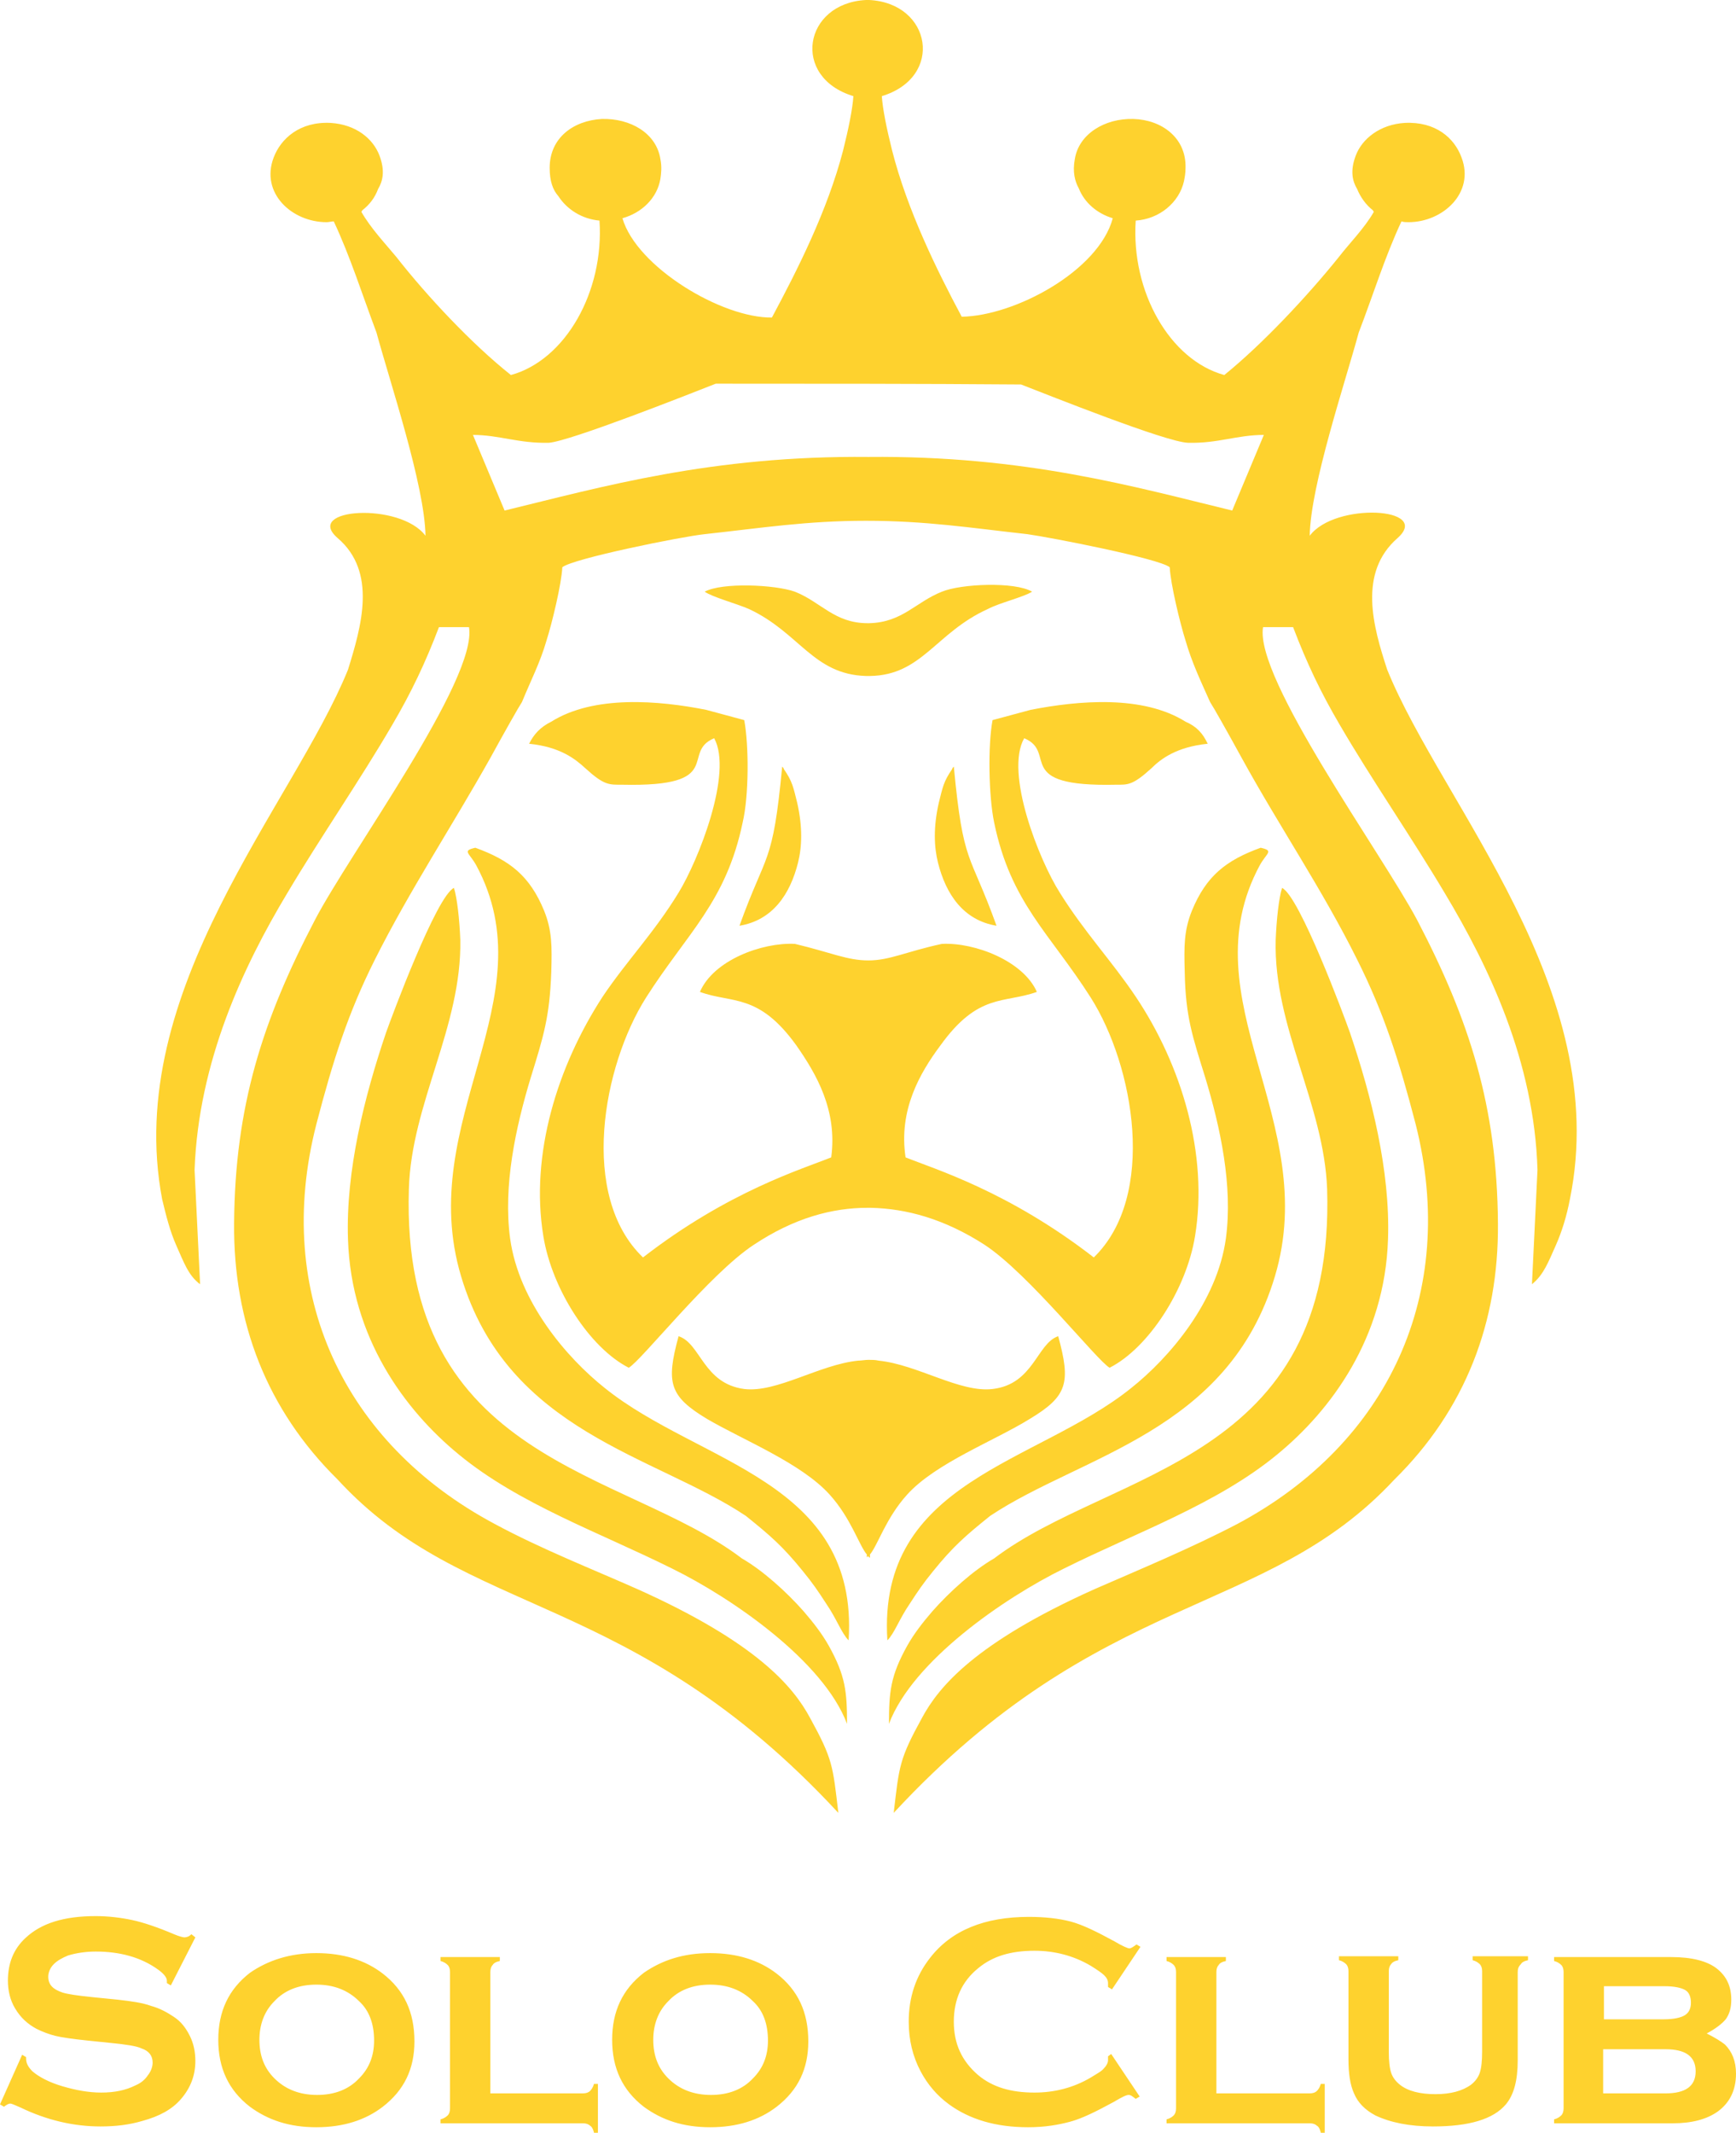 <svg width="92" height="113" viewBox="0 0 92 113" version="1.1" xmlns="http://www.w3.org/2000/svg" xmlns:xlink="http://www.w3.org/1999/xlink">
<title>Vector</title>
<desc>Created using Figma</desc>
<g id="Canvas" transform="translate(-1798 4628)">
<g id="Vector">
<use xlink:href="#path0_fill" transform="translate(1798 -4628)" fill="#FED22E"/>
<use xlink:href="#path1_fill" transform="translate(1798 -4628)" fill="#FED22E"/>
</g>
</g>
<defs>
<path id="path0_fill" fill-rule="evenodd" d="M 70.331 62.991C 70.792 77.518 58.888 77.852 52.685 82.569C 51.596 83.195 50.338 84.322 49.416 85.366C 48.913 85.95 48.452 86.534 48.075 87.202C 47.195 88.789 47.111 89.624 47.111 91.335C 48.368 87.996 53.23 84.656 56.374 83.112C 60.23 81.191 64.505 79.689 67.69 77.059C 70.54 74.721 73.391 70.881 73.558 65.663C 73.684 62.031 72.678 58.065 71.546 54.726C 71.253 53.891 68.864 47.462 67.942 47.045C 67.774 47.588 67.648 48.715 67.606 49.8C 67.481 54.392 70.163 58.483 70.331 62.991ZM 34.998 9.476C 34.83 10.478 34.034 11.271 32.986 11.563C 33.74 14.151 38.267 16.864 40.908 16.823C 42.249 14.318 43.842 11.187 44.68 7.973C 44.973 6.804 45.183 5.761 45.225 5.093C 41.913 4.091 42.584 0.167 45.895 0L 46.063 0C 49.374 0.167 50.045 4.091 46.733 5.093C 46.775 5.761 46.985 6.804 47.278 7.973C 48.075 11.104 49.626 14.276 50.967 16.781C 53.775 16.739 58.218 14.36 58.972 11.563C 58.134 11.312 57.463 10.728 57.17 9.977C 56.96 9.601 56.835 9.1 56.96 8.432C 57.17 7.096 58.553 6.262 60.062 6.303C 61.571 6.345 62.87 7.305 62.828 8.891C 62.828 9.184 62.786 9.392 62.745 9.601C 62.493 10.728 61.445 11.605 60.188 11.688C 59.936 15.445 61.99 19.077 64.882 19.87C 66.894 18.242 69.283 15.696 70.96 13.608C 71.504 12.899 72.301 12.106 72.804 11.229C 72.804 11.187 72.762 11.187 72.762 11.146C 72.385 10.853 72.091 10.436 71.924 10.018C 71.672 9.601 71.546 9.058 71.84 8.265C 72.175 7.347 73.139 6.595 74.438 6.512C 76.073 6.429 77.079 7.305 77.456 8.349C 78.169 10.227 76.45 11.772 74.648 11.772C 74.522 11.772 74.396 11.772 74.271 11.73C 73.391 13.608 72.762 15.654 72.007 17.616C 71.295 20.246 69.451 25.714 69.409 28.386C 70.75 26.591 75.905 26.883 74.061 28.511C 71.965 30.348 72.762 33.186 73.516 35.482C 76.408 42.62 85.462 52.43 83.198 63.534C 83.031 64.41 82.779 65.245 82.444 65.997C 82.067 66.832 81.815 67.541 81.186 68.042L 81.48 61.989C 81.312 56.229 78.881 51.178 76.576 47.337C 74.816 44.373 72.678 41.284 71.001 38.404C 69.996 36.693 69.241 35.106 68.528 33.228L 66.936 33.228C 66.475 35.941 73.223 45.208 75.109 48.757C 77.875 54.058 79.342 58.608 79.384 64.828C 79.426 70.046 77.666 74.679 73.893 78.394C 67.02 85.783 58.386 84.155 47.362 96.052C 47.656 93.547 47.656 93.213 48.871 91.001C 49.751 89.373 51.679 87.035 58.008 84.197C 60.397 83.153 63.122 82.026 65.595 80.732C 73.558 76.474 77.288 68.543 75.025 59.568C 74.145 56.187 73.349 53.682 71.924 50.844C 70.079 47.129 67.774 43.747 65.804 40.157C 65.05 38.78 64.295 37.444 64.128 37.194C 63.625 36.066 63.164 35.106 62.828 33.938C 62.535 33.019 62.032 30.932 61.99 30.055C 61.445 29.596 55.661 28.469 54.446 28.302C 51.428 27.968 49.081 27.593 45.895 27.593C 42.752 27.593 40.405 27.968 37.345 28.302C 36.129 28.427 30.345 29.596 29.8 30.055C 29.759 30.932 29.256 33.019 28.962 33.938C 28.627 35.106 28.124 36.066 27.663 37.194C 27.495 37.444 26.741 38.78 25.986 40.157C 23.974 43.747 21.711 47.17 19.867 50.844C 18.442 53.682 17.646 56.187 16.765 59.568C 14.46 68.543 18.232 76.474 26.196 80.732C 28.669 82.068 31.435 83.153 33.782 84.197C 40.111 87.035 42.039 89.373 42.919 91.001C 44.135 93.213 44.135 93.547 44.428 96.052C 33.405 84.155 24.729 85.825 17.897 78.394C 14.125 74.679 12.364 70.046 12.406 64.828C 12.448 58.608 13.915 54.058 16.682 48.757C 18.526 45.208 25.316 35.983 24.855 33.228L 23.262 33.228C 22.549 35.106 21.795 36.693 20.789 38.404C 19.113 41.284 16.975 44.373 15.215 47.337C 12.909 51.178 10.52 56.229 10.311 61.989L 10.604 68.042C 9.975 67.583 9.724 66.832 9.347 65.997C 9.011 65.245 8.802 64.41 8.592 63.534C 6.497 52.472 15.55 42.62 18.442 35.482C 19.154 33.186 19.993 30.306 17.897 28.511C 16.053 26.925 21.208 26.591 22.549 28.386C 22.508 25.714 20.663 20.246 19.951 17.616C 19.196 15.612 18.568 13.608 17.688 11.73C 17.562 11.73 17.436 11.772 17.31 11.772C 15.466 11.772 13.79 10.227 14.502 8.349C 14.879 7.347 15.885 6.429 17.52 6.512C 18.861 6.595 19.783 7.347 20.119 8.265C 20.412 9.058 20.286 9.601 20.035 10.018C 19.867 10.478 19.574 10.853 19.196 11.146C 19.196 11.187 19.154 11.187 19.154 11.229C 19.657 12.106 20.412 12.899 20.999 13.608C 22.633 15.696 25.022 18.242 27.076 19.87C 29.968 19.077 32.022 15.445 31.77 11.688C 30.848 11.605 30.052 11.104 29.591 10.394C 29.297 10.06 29.13 9.601 29.13 8.891C 29.13 7.305 30.387 6.387 31.896 6.303C 33.405 6.262 34.788 7.055 34.998 8.432C 35.082 8.85 35.04 9.184 34.998 9.476ZM 37.932 20.329C 43.129 20.329 48.871 20.329 54.11 20.371C 55.619 20.955 61.781 23.418 62.954 23.46C 64.547 23.502 65.553 23.043 66.978 23.043L 65.301 27.05C 60.146 25.798 54.32 24.128 46.021 24.211C 37.722 24.128 31.896 25.798 26.741 27.05L 25.064 23.043C 26.447 23.043 27.495 23.502 29.088 23.46C 30.22 23.376 36.549 20.872 37.932 20.329ZM 21.669 62.991C 21.208 77.518 33.112 77.852 39.315 82.569C 40.405 83.195 41.662 84.322 42.584 85.366C 43.087 85.95 43.548 86.534 43.925 87.202C 44.806 88.789 44.889 89.624 44.889 91.335C 43.632 87.996 38.77 84.656 35.627 83.112C 31.77 81.191 27.495 79.689 24.31 77.059C 21.46 74.721 18.61 70.881 18.442 65.663C 18.316 62.031 19.322 58.065 20.454 54.726C 20.747 53.891 23.136 47.462 24.058 47.045C 24.226 47.588 24.352 48.715 24.394 49.8C 24.477 54.392 21.795 58.483 21.669 62.991ZM 31.016 40.7C 30.471 40.199 29.675 39.573 28.04 39.406C 28.292 38.905 28.627 38.529 29.214 38.237C 31.477 36.818 34.914 37.11 37.429 37.611L 39.441 38.154C 39.692 39.489 39.692 42.161 39.357 43.58C 38.477 47.797 36.423 49.425 34.243 52.847C 31.938 56.479 30.681 63.367 34.076 66.623C 38.602 63.116 42.5 61.947 44.051 61.321C 44.386 58.817 43.255 56.897 42.207 55.394C 40.195 52.597 38.812 53.181 37.093 52.555C 37.806 50.886 40.363 49.925 42.123 50.009C 44.051 50.468 44.889 50.886 46.021 50.886C 47.153 50.886 47.991 50.426 49.919 50.009C 51.679 49.925 54.236 50.927 54.949 52.555C 53.188 53.181 51.847 52.597 49.835 55.394C 48.745 56.855 47.614 58.817 47.991 61.321C 49.542 61.947 53.44 63.116 57.966 66.623C 61.319 63.367 60.104 56.479 57.799 52.847C 55.619 49.425 53.565 47.838 52.685 43.58C 52.392 42.161 52.35 39.489 52.601 38.154L 54.613 37.611C 57.17 37.11 60.565 36.818 62.828 38.237C 63.415 38.488 63.75 38.863 64.002 39.406C 62.367 39.573 61.529 40.199 61.026 40.7C 60.02 41.618 59.769 41.577 59.14 41.577C 53.607 41.702 56.08 39.865 54.278 39.114C 53.23 40.95 55.074 45.584 56.164 47.295C 57.463 49.383 58.93 50.927 60.188 52.806C 62.619 56.437 64.044 61.154 63.331 65.496C 62.87 68.334 60.858 71.423 58.805 72.467C 58.134 72.091 54.529 67.499 52.182 65.955C 50.045 64.577 48.033 64.035 46.147 63.993L 45.979 63.993C 44.093 63.993 42.081 64.536 39.944 65.955C 37.596 67.499 33.992 72.091 33.321 72.467C 31.267 71.423 29.256 68.334 28.795 65.496C 28.082 61.154 29.549 56.479 31.938 52.806C 33.196 50.927 34.663 49.425 35.962 47.295C 37.01 45.584 38.854 40.95 37.848 39.114C 36.046 39.865 38.519 41.702 32.986 41.577C 32.273 41.577 32.022 41.618 31.016 40.7ZM 39.189 49.049C 40.614 45.083 40.95 45.918 41.452 40.617C 41.494 40.658 41.536 40.7 41.536 40.742C 41.997 41.41 42.039 41.702 42.249 42.537C 42.542 43.831 42.5 44.874 42.291 45.709C 41.872 47.379 40.95 48.757 39.189 49.049ZM 46.105 35.816L 45.895 35.816C 43.087 35.733 42.374 33.52 39.692 32.268C 39.022 31.976 37.764 31.642 37.345 31.349C 38.267 30.849 41.075 30.974 42.123 31.349C 43.506 31.892 44.219 33.019 45.979 33.019L 46.063 33.019C 47.823 32.977 48.536 31.892 49.919 31.349C 50.925 30.932 53.775 30.807 54.697 31.349C 54.236 31.642 52.979 31.934 52.35 32.268C 49.584 33.52 48.871 35.774 46.105 35.816ZM 46.105 82.527C 46.063 82.527 46.021 82.485 46.021 82.444C 45.979 82.485 45.937 82.485 45.937 82.527L 45.937 82.36C 45.518 81.859 45.099 80.44 43.967 79.188C 42.458 77.518 39.399 76.307 37.471 75.18C 35.459 73.97 35.291 73.26 35.962 70.797C 37.135 71.173 37.261 73.302 39.441 73.594C 41.159 73.803 43.422 72.3 45.476 72.091C 45.644 72.091 45.853 72.049 46.021 72.049C 46.189 72.049 46.398 72.049 46.566 72.091C 48.62 72.3 50.883 73.803 52.601 73.594C 54.781 73.344 54.949 71.173 56.08 70.797C 56.751 73.26 56.583 73.97 54.571 75.18C 52.685 76.349 49.584 77.518 48.075 79.188C 46.943 80.44 46.524 81.859 46.105 82.36L 46.105 82.527ZM 28.124 57.105C 27.328 59.735 26.657 62.824 27.034 65.621C 27.495 68.96 30.01 71.924 32.064 73.552C 37.051 77.56 45.518 78.436 44.973 86.91C 44.596 86.534 44.344 85.783 43.8 84.99C 43.339 84.28 43.087 83.905 42.542 83.237C 41.494 81.943 40.824 81.358 39.524 80.315C 34.704 77.1 26.909 75.89 24.436 67.625C 21.963 59.359 29.088 52.973 25.232 45.834C 24.855 45.167 24.477 45.083 25.19 44.916C 27.034 45.584 28.082 46.419 28.837 48.256C 29.256 49.299 29.256 50.134 29.214 51.512C 29.13 53.891 28.795 54.935 28.124 57.105ZM 52.811 49.049C 51.386 45.083 51.051 45.918 50.548 40.617C 50.506 40.658 50.464 40.7 50.464 40.742C 50.003 41.41 49.961 41.702 49.751 42.537C 49.458 43.831 49.5 44.874 49.709 45.709C 50.129 47.379 51.051 48.757 52.811 49.049ZM 63.876 57.105C 64.672 59.735 65.343 62.824 64.966 65.621C 64.505 68.96 61.99 71.924 59.936 73.552C 54.949 77.56 46.482 78.436 47.027 86.91C 47.404 86.534 47.656 85.783 48.2 84.99C 48.662 84.28 48.913 83.905 49.458 83.237C 50.506 81.943 51.176 81.358 52.476 80.315C 57.296 77.1 65.092 75.89 67.564 67.625C 70.037 59.359 62.912 52.973 66.768 45.834C 67.145 45.167 67.523 45.083 66.81 44.916C 64.966 45.584 63.918 46.419 63.164 48.256C 62.745 49.299 62.745 50.134 62.786 51.512C 62.828 53.891 63.206 54.935 63.876 57.105Z"/>
<path id="path1_fill" fill-rule="evenodd" d="M 10.353 102.648L 9.053 105.194L 8.844 105.069C 8.844 105.027 8.844 104.985 8.844 104.943C 8.844 104.777 8.676 104.568 8.383 104.359C 7.461 103.691 6.329 103.399 5.072 103.399C 4.527 103.399 4.024 103.482 3.605 103.608C 3.311 103.733 3.06 103.858 2.85 104.067C 2.641 104.276 2.557 104.526 2.557 104.735C 2.557 105.152 2.808 105.403 3.311 105.57C 3.563 105.653 4.108 105.737 4.946 105.82L 6.203 105.945C 6.958 106.029 7.544 106.112 8.005 106.279C 8.467 106.405 8.844 106.613 9.221 106.864C 9.598 107.114 9.85 107.448 10.059 107.866C 10.269 108.283 10.353 108.742 10.353 109.201C 10.353 109.953 10.101 110.621 9.598 111.205C 9.137 111.748 8.467 112.123 7.544 112.374C 6.832 112.583 6.119 112.666 5.323 112.666C 3.898 112.666 2.473 112.332 1.09 111.664C 0.796 111.539 0.629 111.455 0.545 111.455C 0.461 111.455 0.377 111.497 0.21 111.622L 0 111.497L 1.174 108.867L 1.383 108.993C 1.383 109.034 1.383 109.076 1.383 109.076C 1.383 109.327 1.509 109.535 1.718 109.744C 2.054 110.036 2.599 110.328 3.311 110.537C 4.024 110.746 4.694 110.871 5.365 110.871C 6.077 110.871 6.664 110.746 7.167 110.495C 7.461 110.37 7.67 110.203 7.838 109.953C 8.005 109.744 8.089 109.494 8.089 109.285C 8.089 108.909 7.88 108.659 7.503 108.533C 7.251 108.408 6.706 108.325 5.868 108.241L 4.652 108.116C 3.856 108.033 3.269 107.949 2.934 107.866C 2.599 107.782 2.263 107.657 1.928 107.49C 1.467 107.239 1.09 106.905 0.796 106.405C 0.545 105.987 0.419 105.486 0.419 104.943C 0.419 104.025 0.713 103.274 1.341 102.689C 2.179 101.896 3.395 101.521 5.072 101.521C 5.742 101.521 6.413 101.604 7 101.729C 7.586 101.854 8.341 102.105 9.221 102.481C 9.514 102.606 9.724 102.648 9.766 102.648C 9.892 102.648 10.017 102.606 10.143 102.481L 10.353 102.648ZM 16.765 103.482C 18.19 103.482 19.364 103.858 20.286 104.568C 21.418 105.444 21.963 106.613 21.963 108.158C 21.963 109.619 21.418 110.746 20.286 111.622C 19.364 112.332 18.19 112.708 16.765 112.708C 15.34 112.708 14.209 112.332 13.245 111.622C 12.113 110.746 11.568 109.577 11.568 108.074C 11.568 106.571 12.113 105.403 13.245 104.526C 14.209 103.858 15.382 103.482 16.765 103.482ZM 16.765 105.152C 15.843 105.152 15.089 105.444 14.544 106.029C 13.999 106.571 13.748 107.281 13.748 108.074C 13.748 108.909 13.999 109.577 14.544 110.12C 15.131 110.704 15.885 110.996 16.807 110.996C 17.729 110.996 18.484 110.704 19.029 110.12C 19.574 109.577 19.825 108.909 19.825 108.116C 19.825 107.239 19.574 106.53 19.029 106.029C 18.442 105.444 17.688 105.152 16.765 105.152ZM 25.944 110.913L 30.89 110.913C 31.058 110.913 31.184 110.871 31.267 110.788C 31.351 110.704 31.435 110.579 31.477 110.412L 31.687 110.412L 31.687 113L 31.477 113C 31.435 112.791 31.351 112.666 31.267 112.624C 31.184 112.541 31.058 112.499 30.89 112.499L 23.346 112.499L 23.346 112.29C 23.513 112.249 23.639 112.165 23.723 112.082C 23.807 111.998 23.849 111.873 23.849 111.706L 23.849 104.484C 23.849 104.317 23.807 104.192 23.723 104.109C 23.639 104.025 23.513 103.942 23.346 103.9L 23.346 103.691L 26.489 103.691L 26.489 103.9C 26.28 103.942 26.154 104.025 26.112 104.109C 26.028 104.192 25.986 104.317 25.986 104.484L 25.986 110.913L 25.944 110.913ZM 37.638 103.482C 39.063 103.482 40.237 103.858 41.159 104.568C 42.291 105.444 42.836 106.613 42.836 108.158C 42.836 109.619 42.291 110.746 41.159 111.622C 40.237 112.332 39.063 112.708 37.638 112.708C 36.213 112.708 35.082 112.332 34.117 111.622C 32.986 110.746 32.441 109.577 32.441 108.074C 32.441 106.571 32.986 105.403 34.117 104.526C 35.082 103.858 36.213 103.482 37.638 103.482ZM 37.638 105.152C 36.716 105.152 35.962 105.444 35.417 106.029C 34.872 106.571 34.62 107.281 34.62 108.074C 34.62 108.909 34.872 109.577 35.417 110.12C 36.004 110.704 36.758 110.996 37.68 110.996C 38.602 110.996 39.357 110.704 39.902 110.12C 40.447 109.577 40.698 108.909 40.698 108.116C 40.698 107.239 40.447 106.53 39.902 106.029C 39.315 105.444 38.56 105.152 37.638 105.152ZM 58.888 108.826L 60.397 111.08L 60.188 111.205C 60.02 111.08 59.936 110.996 59.81 110.996C 59.685 110.996 59.433 111.122 59.014 111.372C 58.092 111.873 57.338 112.249 56.709 112.416C 56.08 112.583 55.368 112.708 54.487 112.708C 52.769 112.708 51.386 112.29 50.296 111.497C 49.667 111.038 49.164 110.454 48.787 109.744C 48.368 108.951 48.158 108.074 48.158 107.114C 48.158 105.82 48.536 104.693 49.29 103.733C 50.422 102.272 52.182 101.562 54.529 101.562C 55.368 101.562 56.122 101.646 56.751 101.813C 57.38 101.98 58.134 102.355 59.056 102.856C 59.475 103.107 59.769 103.232 59.852 103.232C 59.936 103.232 60.062 103.149 60.23 103.023L 60.439 103.149L 58.93 105.403L 58.721 105.277C 58.721 105.194 58.721 105.11 58.721 105.069C 58.721 104.902 58.637 104.777 58.511 104.651C 58.385 104.526 58.134 104.359 57.799 104.15C 56.877 103.608 55.871 103.357 54.823 103.357C 53.565 103.357 52.601 103.649 51.847 104.276C 50.967 104.985 50.548 105.945 50.548 107.114C 50.548 108.283 50.967 109.201 51.847 109.953C 52.601 110.579 53.565 110.871 54.823 110.871C 55.871 110.871 56.877 110.621 57.799 110.078C 58.134 109.869 58.385 109.744 58.511 109.577C 58.637 109.452 58.721 109.285 58.721 109.16C 58.721 109.118 58.721 109.034 58.721 108.951L 58.888 108.826ZM 64.463 110.913L 69.409 110.913C 69.576 110.913 69.702 110.871 69.786 110.788C 69.87 110.704 69.954 110.579 69.995 110.412L 70.205 110.412L 70.205 113L 69.995 113C 69.954 112.791 69.87 112.666 69.786 112.624C 69.702 112.541 69.576 112.499 69.409 112.499L 61.822 112.499L 61.822 112.29C 61.99 112.249 62.116 112.165 62.2 112.082C 62.283 111.998 62.325 111.873 62.325 111.706L 62.325 104.484C 62.325 104.317 62.283 104.192 62.2 104.109C 62.116 104.025 61.99 103.942 61.822 103.9L 61.822 103.691L 64.966 103.691L 64.966 103.9C 64.756 103.942 64.63 104.025 64.589 104.109C 64.505 104.192 64.463 104.317 64.463 104.484L 64.463 110.913ZM 80.432 104.484L 80.432 109.16C 80.432 110.245 80.222 110.996 79.803 111.497C 79.133 112.29 77.833 112.666 75.947 112.666C 74.69 112.666 73.684 112.457 72.888 112.082C 72.343 111.789 71.965 111.414 71.756 110.913C 71.546 110.454 71.462 109.827 71.462 109.118L 71.462 104.443C 71.462 104.276 71.421 104.15 71.337 104.067C 71.253 103.983 71.127 103.9 70.96 103.858L 70.96 103.649L 74.103 103.649L 74.103 103.858C 73.893 103.9 73.768 103.983 73.726 104.067C 73.642 104.15 73.6 104.276 73.6 104.443L 73.6 108.7C 73.6 109.201 73.642 109.577 73.726 109.827C 73.81 110.078 73.977 110.287 74.187 110.454C 74.606 110.788 75.235 110.955 76.073 110.955C 76.869 110.955 77.498 110.788 77.959 110.454C 78.169 110.287 78.336 110.078 78.42 109.827C 78.504 109.577 78.546 109.201 78.546 108.7L 78.546 104.443C 78.546 104.276 78.504 104.15 78.42 104.067C 78.336 103.983 78.21 103.9 78.043 103.858L 78.043 103.649L 80.977 103.649L 80.977 103.858C 80.767 103.9 80.641 103.983 80.6 104.067C 80.474 104.192 80.432 104.317 80.432 104.484ZM 90.449 107.74C 90.868 107.949 91.204 108.158 91.413 108.325C 91.79 108.7 92 109.201 92 109.869C 92 110.746 91.665 111.414 91.036 111.873C 90.449 112.29 89.653 112.499 88.647 112.499L 82.36 112.499L 82.36 112.29C 82.528 112.249 82.653 112.165 82.737 112.082C 82.821 111.998 82.863 111.873 82.863 111.706L 82.863 104.484C 82.863 104.317 82.821 104.192 82.737 104.109C 82.653 104.025 82.528 103.942 82.36 103.9L 82.36 103.691L 88.563 103.691C 89.653 103.691 90.449 103.9 90.952 104.276C 91.497 104.693 91.749 105.236 91.749 105.945C 91.749 106.363 91.665 106.697 91.455 106.989C 91.246 107.239 90.91 107.49 90.449 107.74ZM 84.959 106.989L 88.186 106.989C 88.689 106.989 89.066 106.905 89.276 106.78C 89.485 106.655 89.611 106.446 89.611 106.112C 89.611 105.82 89.527 105.57 89.317 105.444C 89.108 105.319 88.731 105.236 88.228 105.236L 85.001 105.236L 85.001 106.989L 84.959 106.989ZM 84.959 110.913L 88.27 110.913C 89.317 110.913 89.862 110.537 89.862 109.744C 89.862 108.951 89.317 108.575 88.27 108.575L 84.959 108.575L 84.959 110.913Z"/>
</defs>
</svg>
